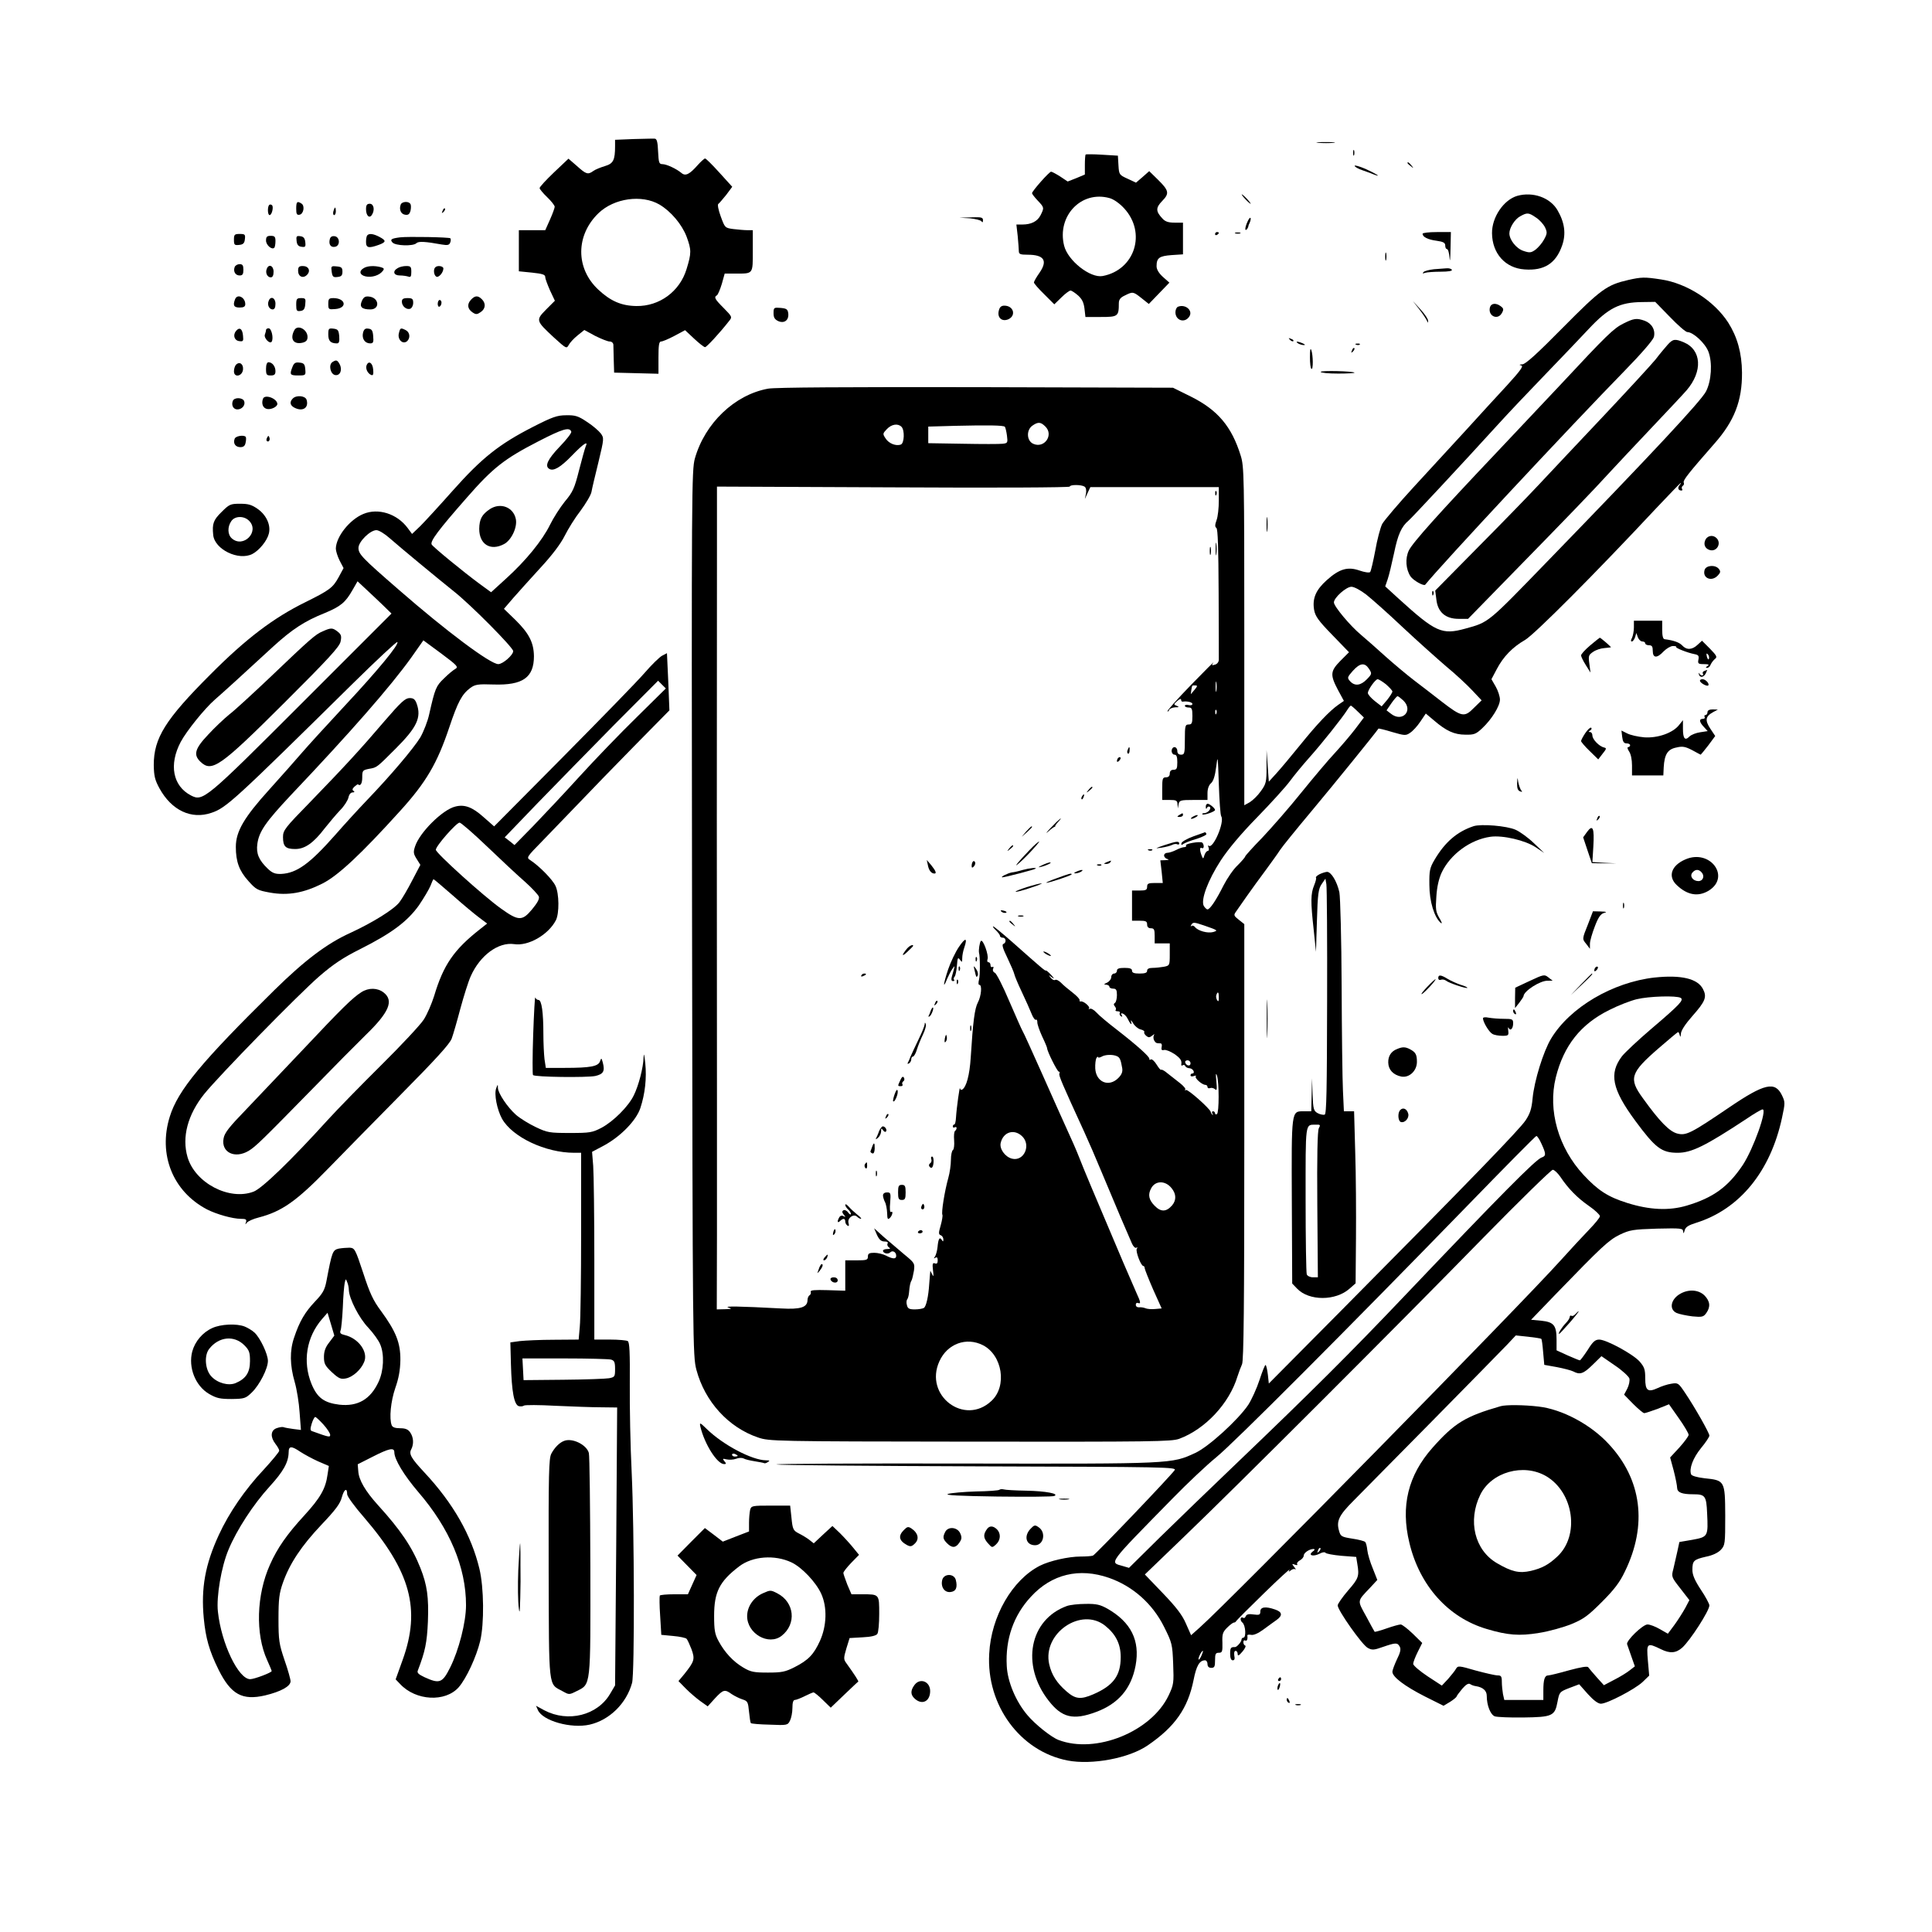 <?xml version="1.0" standalone="no"?>
<!DOCTYPE svg PUBLIC "-//W3C//DTD SVG 20010904//EN"
 "http://www.w3.org/TR/2001/REC-SVG-20010904/DTD/svg10.dtd">
<svg version="1.0" xmlns="http://www.w3.org/2000/svg"
 width="1024pt" height="1024pt" viewBox="0 0 1024 1024"
 preserveAspectRatio="xMidYMid meet">

<g transform="translate(0,1024) scale(0.1,-0.1)"
fill="#000000" stroke="none">
<path d="M3358 9503 l-98 -4 0 -33 c0 -74 -9 -93 -53 -106 -23 -7 -51 -18 -62
-26 -29 -21 -38 -18 -87 26 l-45 39 -77 -73 c-42 -40 -76 -77 -76 -83 0 -5 18
-27 40 -48 22 -21 40 -44 40 -51 0 -6 -11 -37 -25 -68 l-25 -56 -70 0 -70 0 0
-109 0 -109 70 -7 c55 -6 70 -10 70 -24 0 -9 12 -40 25 -70 l26 -55 -47 -47
c-55 -56 -54 -59 42 -148 65 -59 67 -60 78 -40 6 12 27 35 47 51 l36 29 57
-31 c32 -16 67 -30 77 -30 11 0 19 -7 20 -17 0 -10 1 -47 2 -83 l2 -65 118 -3
117 -3 0 86 c0 66 3 85 14 85 8 0 39 13 71 30 l56 30 48 -45 c27 -25 52 -45
58 -45 8 0 75 72 126 137 19 23 18 24 -27 70 -48 48 -53 58 -36 68 5 3 17 31
26 61 l15 54 59 0 c93 0 90 -4 90 121 l0 109 -29 0 c-15 0 -49 3 -74 6 -45 6
-45 7 -67 67 -12 33 -18 62 -13 66 5 3 23 25 42 48 l32 43 -68 75 c-37 41 -71
75 -76 75 -4 0 -22 -16 -39 -35 -43 -49 -65 -60 -86 -42 -26 22 -79 47 -101
47 -18 0 -20 8 -23 67 -2 52 -7 68 -18 68 -8 1 -59 -1 -112 -2z m137 -347 c61
-36 119 -105 144 -170 26 -71 26 -87 0 -172 -36 -119 -144 -198 -266 -196 -79
1 -137 26 -202 87 -121 113 -120 288 1 405 83 80 230 100 323 46z"/>
<path d="M6988 9483 c23 -2 59 -2 80 0 20 2 1 4 -43 4 -44 0 -61 -2 -37 -4z"/>
<path d="M7172 9430 c0 -14 2 -19 5 -12 2 6 2 18 0 25 -3 6 -5 1 -5 -13z"/>
<path d="M5754 9421 c-2 -2 -4 -27 -4 -55 l0 -51 -45 -19 -46 -18 -39 26 c-22
14 -44 26 -49 26 -10 0 -101 -103 -101 -114 0 -4 13 -21 30 -39 35 -37 35 -38
15 -78 -17 -33 -50 -49 -97 -49 l-31 0 7 -61 c3 -34 6 -70 6 -80 0 -16 8 -19
46 -19 88 0 108 -31 64 -95 -17 -24 -30 -47 -30 -52 0 -5 24 -33 54 -62 l54
-54 38 37 c20 20 42 36 48 36 6 0 24 -12 40 -26 21 -19 30 -37 34 -70 l5 -44
82 0 c90 0 95 3 95 72 0 20 8 31 32 42 42 21 44 21 88 -14 l39 -31 54 56 55
57 -34 30 c-22 20 -34 40 -34 57 0 44 14 54 79 59 l61 4 0 84 0 84 -45 0 c-33
0 -50 6 -64 22 -36 38 -36 57 -1 93 39 40 36 55 -24 114 l-45 44 -35 -31 -35
-30 -45 21 c-44 20 -45 22 -48 71 l-3 51 -83 5 c-46 3 -86 3 -88 1z m127 -231
c22 -6 53 -28 77 -54 120 -130 57 -327 -114 -359 -65 -12 -184 81 -204 161
-39 157 91 294 241 252z"/>
<path d="M7460 9376 c0 -2 8 -10 18 -17 15 -13 16 -12 3 4 -13 16 -21 21 -21
13z"/>
<path d="M7180 9361 c0 -5 19 -16 43 -24 23 -8 51 -18 62 -23 41 -15 7 6 -48
31 -31 13 -57 21 -57 16z"/>
<path d="M6600 9185 c13 -14 26 -25 28 -25 3 0 -5 11 -18 25 -13 14 -26 25
-28 25 -3 0 5 -11 18 -25z"/>
<path d="M8042 9202 c-72 -21 -135 -113 -134 -198 1 -107 70 -185 172 -192
105 -8 167 32 200 128 21 61 13 121 -25 186 -39 67 -130 99 -213 76z m99 -115
c19 -12 40 -36 48 -52 12 -26 12 -33 -5 -64 -10 -19 -31 -43 -45 -54 -24 -17
-31 -18 -64 -7 -38 12 -75 59 -75 93 0 30 29 76 58 91 36 20 44 20 83 -7z"/>
<path d="M1570 9134 c0 -28 3 -35 18 -32 21 4 29 47 10 59 -23 15 -28 10 -28
-27z"/>
<path d="M2124 9156 c-10 -26 1 -51 23 -54 17 -3 24 3 29 22 3 14 3 30 -1 35
-9 16 -45 13 -51 -3z"/>
<path d="M1427 9154 c-10 -10 -9 -54 2 -54 12 0 22 43 13 52 -5 5 -11 5 -15 2z"/>
<path d="M1940 9131 c0 -34 18 -51 31 -30 17 26 10 59 -11 59 -15 0 -20 -7
-20 -29z"/>
<path d="M1767 9120 c-3 -11 -1 -20 4 -20 5 0 9 9 9 20 0 11 -2 20 -4 20 -2 0
-6 -9 -9 -20z"/>
<path d="M2346 9123 c-6 -14 -5 -15 5 -6 7 7 10 15 7 18 -3 3 -9 -2 -12 -12z"/>
<path d="M5140 9083 c30 -3 58 -10 62 -16 5 -8 8 -6 8 6 0 15 -9 17 -62 15
l-63 -2 55 -3z"/>
<path d="M6612 9065 c-13 -29 -16 -52 -4 -41 4 4 7 11 8 14 0 4 4 15 9 25 4
10 5 20 3 22 -3 3 -10 -6 -16 -20z"/>
<path d="M6440 8999 c0 -5 5 -7 10 -4 6 3 10 8 10 11 0 2 -4 4 -10 4 -5 0 -10
-5 -10 -11z"/>
<path d="M6548 9003 c6 -2 18 -2 25 0 6 3 1 5 -13 5 -14 0 -19 -2 -12 -5z"/>
<path d="M7540 9001 c0 -17 28 -31 74 -37 36 -5 46 -11 46 -25 0 -11 4 -19 9
-19 6 0 12 -21 14 -47 2 -27 4 -7 5 45 l2 92 -75 0 c-41 0 -75 -4 -75 -9z"/>
<path d="M1240 8969 c0 -27 3 -30 28 -27 21 2 28 9 30 31 3 24 0 27 -27 27
-28 0 -31 -3 -31 -31z"/>
<path d="M1947 8993 c-4 -3 -7 -19 -7 -35 0 -32 14 -35 67 -16 41 15 41 23 3
43 -31 16 -53 19 -63 8z"/>
<path d="M1410 8965 c0 -24 31 -51 44 -38 3 3 6 19 6 35 0 23 -4 28 -25 28
-20 0 -25 -5 -25 -25z"/>
<path d="M1572 8963 c2 -20 9 -29 26 -31 20 -3 23 0 20 25 -2 20 -9 29 -26 31
-20 3 -23 0 -20 -25z"/>
<path d="M1748 8972 c-7 -27 5 -45 28 -40 28 5 26 52 -2 56 -14 2 -23 -3 -26
-16z"/>
<path d="M2120 8982 c-46 -6 -54 -11 -40 -27 15 -18 110 -21 127 -4 11 11 47
9 135 -7 30 -5 39 -3 44 10 4 9 4 19 1 23 -6 6 -224 10 -267 5z"/>
<path d="M7342 8880 c0 -19 2 -27 5 -17 2 9 2 25 0 35 -3 9 -5 1 -5 -18z"/>
<path d="M1244 8825 c-9 -23 3 -45 26 -45 16 0 20 7 20 30 0 23 -4 30 -20 30
-11 0 -23 -7 -26 -15z"/>
<path d="M1414 8815 c-9 -21 3 -45 21 -45 10 0 15 10 15 30 0 32 -26 43 -36
15z"/>
<path d="M1580 8805 c0 -31 26 -43 47 -22 21 21 9 47 -22 47 -20 0 -25 -5 -25
-25z"/>
<path d="M1758 8800 c4 -27 8 -31 31 -28 20 2 26 8 26 28 0 21 -5 26 -31 28
-29 3 -30 1 -26 -28z"/>
<path d="M1928 8819 c-27 -15 -22 -37 10 -44 32 -7 72 5 90 28 10 12 8 16 -10
21 -34 9 -71 7 -90 -5z"/>
<path d="M2108 8819 c-29 -16 -22 -39 11 -39 16 0 36 -3 45 -6 13 -5 16 1 16
25 0 27 -3 31 -27 31 -16 0 -36 -5 -45 -11z"/>
<path d="M2307 8823 c-11 -10 -8 -41 5 -49 12 -8 38 21 38 43 0 13 -32 18 -43
6z"/>
<path d="M7600 8813 c-25 -3 -49 -9 -55 -15 -7 -8 -5 -9 8 -4 10 3 48 6 83 6
41 0 63 4 59 10 -3 6 -16 9 -28 8 -12 -1 -42 -3 -67 -5z"/>
<path d="M8630 8756 c-113 -26 -144 -48 -346 -252 -137 -139 -198 -194 -215
-195 -17 -1 -19 -3 -6 -6 13 -3 -3 -26 -76 -106 -52 -56 -150 -163 -218 -238
-68 -74 -191 -208 -274 -298 -82 -89 -158 -179 -169 -198 -10 -20 -27 -84 -37
-142 -11 -58 -23 -109 -27 -113 -5 -5 -30 -1 -56 8 -63 22 -107 9 -174 -51
-58 -52 -77 -97 -67 -157 6 -34 22 -57 96 -133 l89 -92 -45 -45 c-54 -55 -56
-74 -14 -154 l32 -59 -29 -20 c-46 -32 -113 -102 -204 -215 -47 -58 -103 -125
-125 -149 l-40 -44 -6 84 -6 84 0 -88 c0 -82 -2 -91 -30 -130 -16 -23 -43 -49
-59 -59 l-29 -16 0 896 c0 850 -1 900 -19 957 -48 155 -122 242 -264 313 l-95
47 -1045 3 c-677 1 -1065 -1 -1101 -8 -177 -32 -335 -183 -388 -370 -17 -62
-18 -161 -15 -2410 3 -2304 4 -2346 23 -2420 45 -169 170 -306 327 -359 59
-20 82 -21 1124 -22 963 -1 1067 0 1108 15 138 51 266 188 309 331 7 22 18 51
24 64 9 18 12 311 12 1178 l0 1155 -29 23 c-27 21 -28 25 -15 43 8 11 34 48
58 83 25 35 70 98 101 139 30 41 64 88 74 104 10 16 87 111 170 210 118 141
339 414 352 434 1 2 34 -6 73 -18 66 -19 72 -20 95 -4 14 9 38 35 54 59 l29
43 44 -37 c64 -55 107 -75 166 -75 46 -1 56 3 89 34 51 48 94 118 94 152 0 16
-10 47 -22 68 l-23 40 28 53 c35 67 84 117 150 155 50 29 371 351 697 700 68
72 126 132 128 132 3 0 -1 -6 -7 -13 -11 -14 -5 -27 11 -27 5 0 7 4 3 9 -3 5
-1 12 4 16 6 3 8 11 5 18 -4 12 28 52 163 206 106 120 147 227 146 376 -1 105
-25 189 -73 265 -74 115 -220 209 -357 229 -86 13 -102 13 -173 -3z m221 -196
c42 -44 84 -80 92 -80 31 0 95 -59 112 -104 22 -58 16 -155 -13 -211 -27 -51
-279 -322 -841 -901 -319 -329 -308 -321 -435 -356 -124 -34 -157 -19 -353
159 l-71 65 13 38 c7 20 22 83 34 139 20 98 39 140 77 172 17 14 287 304 469
504 55 61 170 182 255 270 85 88 189 197 231 242 103 110 163 141 283 142 l69
1 78 -80z m-3310 -581 c45 -45 -6 -118 -65 -91 -35 16 -37 73 -4 96 30 21 44
20 69 -5z m-763 -1 c18 -18 15 -87 -3 -94 -25 -10 -64 5 -81 32 -16 24 -16 26
6 49 25 27 59 32 78 13z m548 0 c3 -4 8 -24 11 -46 5 -39 4 -41 -23 -44 -16
-2 -111 -2 -211 0 l-183 3 0 44 0 44 143 4 c173 4 255 3 263 -5z m422 -317 c8
-5 11 -19 8 -37 l-6 -29 14 31 15 32 341 0 340 0 0 -71 c0 -39 -5 -86 -12
-104 -9 -25 -9 -36 -1 -41 8 -5 11 -108 12 -342 1 -184 1 -345 1 -356 0 -13
-9 -24 -21 -27 -17 -5 -18 -3 -8 11 7 9 -46 -44 -118 -118 -72 -74 -128 -137
-125 -140 2 -3 7 1 9 8 3 6 17 12 31 13 22 0 23 2 9 8 -17 6 -17 8 2 25 12 11
21 14 21 8 0 -7 3 -11 8 -11 24 4 52 -3 52 -12 0 -6 -9 -9 -20 -6 -11 3 -20 1
-20 -4 0 -5 9 -9 20 -9 17 0 20 -7 20 -45 0 -38 -3 -45 -20 -45 -18 0 -20 -7
-20 -80 0 -73 -2 -80 -20 -80 -13 0 -20 7 -20 20 0 11 -7 20 -15 20 -8 0 -15
-9 -15 -20 0 -11 7 -20 15 -20 11 0 15 -11 15 -40 0 -33 -3 -40 -20 -40 -13 0
-20 -7 -20 -20 0 -13 -7 -20 -20 -20 -18 0 -20 -7 -20 -60 l0 -60 40 0 c34 0
40 -3 41 -22 l2 -23 4 23 c4 20 10 22 79 22 l74 0 0 36 c0 23 7 43 19 53 12
11 21 38 27 86 8 66 9 61 14 -90 3 -88 8 -165 13 -172 19 -30 -45 -178 -67
-155 -4 3 -4 -1 0 -11 3 -9 1 -17 -4 -17 -6 0 -14 -10 -18 -22 -7 -22 -7 -22
-15 -3 -11 29 -11 47 1 40 6 -3 10 1 10 9 0 8 -4 17 -8 20 -13 8 -92 -6 -86
-15 3 -5 -1 -9 -9 -9 -8 0 -28 -7 -43 -15 -16 -8 -37 -15 -46 -15 -10 0 -18
-6 -18 -14 0 -8 8 -17 18 -19 10 -3 7 -5 -10 -6 l-28 -1 7 -60 6 -60 -42 0
c-34 0 -41 -3 -41 -20 0 -17 -7 -20 -40 -20 l-40 0 0 -80 0 -80 40 0 c33 0 40
-3 40 -20 0 -13 7 -20 20 -20 17 0 20 -7 20 -40 l0 -40 40 0 40 0 0 -59 c0
-58 -1 -59 -31 -65 -17 -3 -44 -6 -60 -6 -19 0 -29 -5 -29 -15 0 -11 -11 -15
-40 -15 -29 0 -40 4 -40 15 0 11 -11 15 -40 15 -29 0 -40 -4 -40 -15 0 -8 -7
-15 -15 -15 -8 0 -15 -8 -15 -18 0 -11 -10 -24 -22 -30 -18 -8 -19 -11 -5 -11
9 -1 17 -5 17 -11 0 -5 9 -10 20 -10 16 0 20 -7 20 -34 0 -19 -5 -38 -10 -41
-8 -5 -8 -11 -1 -19 6 -7 8 -16 4 -19 -3 -4 1 -7 11 -7 9 0 15 -4 11 -9 -3 -5
0 -13 6 -17 8 -5 9 -3 4 6 -5 8 -3 11 6 8 8 -3 19 -14 25 -26 15 -31 26 -40
19 -17 -3 11 1 8 10 -7 8 -15 27 -31 40 -34 14 -3 23 -10 20 -14 -3 -4 2 -13
10 -20 12 -10 18 -10 32 1 11 9 14 10 9 2 -4 -7 -3 -19 1 -27 8 -14 12 -16 34
-16 6 0 9 -9 6 -19 -3 -15 0 -19 13 -16 10 2 34 -8 54 -21 33 -23 41 -35 37
-57 -1 -5 3 -6 8 -3 5 4 11 1 13 -4 2 -6 13 -12 24 -12 19 -2 31 -28 12 -28
-4 0 -8 -4 -8 -10 0 -5 8 -7 18 -3 9 3 14 3 10 -2 -8 -8 33 -45 51 -45 6 0 11
-5 11 -11 0 -6 6 -9 14 -6 7 3 19 0 26 -6 10 -10 11 -1 7 43 -4 36 -3 46 3 30
12 -36 12 -198 0 -205 -5 -3 -10 -1 -10 4 0 6 -5 11 -11 11 -5 0 -7 -6 -3 -12
4 -7 4 -10 0 -6 -4 3 -8 10 -9 15 -4 17 -121 121 -131 116 -6 -4 -8 -3 -4 2 4
4 -9 20 -30 36 -20 16 -50 39 -65 51 -15 13 -30 21 -33 18 -2 -3 -13 10 -24
28 -11 18 -25 30 -30 27 -6 -4 -9 -3 -8 2 4 10 -64 71 -172 155 -47 36 -96 77
-109 92 -13 14 -29 23 -35 19 -6 -3 -8 -3 -4 2 8 9 -31 42 -45 37 -4 -1 -6 2
-5 7 2 5 -15 23 -37 40 -22 17 -50 40 -61 52 -12 12 -26 19 -32 15 -5 -3 -16
2 -23 12 -13 16 -12 16 6 2 15 -11 14 -7 -4 13 -14 15 -26 25 -28 23 -3 -3
-20 11 -180 153 -50 44 -95 81 -99 81 -4 0 2 -9 14 -20 12 -12 22 -25 22 -30
0 -6 7 -10 15 -10 18 0 20 -27 3 -33 -9 -3 -3 -24 21 -73 18 -38 35 -77 37
-87 2 -10 20 -53 40 -95 20 -42 43 -94 51 -114 8 -21 19 -36 23 -33 5 3 8 -3
8 -12 -1 -10 11 -44 25 -75 15 -31 27 -60 27 -64 0 -16 54 -124 62 -124 5 0 6
-4 3 -10 -5 -9 15 -55 132 -310 19 -41 62 -140 95 -220 67 -161 139 -330 158
-372 7 -15 17 -25 23 -21 6 4 7 1 2 -6 -7 -13 22 -91 35 -91 4 0 7 -6 7 -12 1
-7 21 -58 45 -113 l45 -100 -35 -3 c-19 -2 -42 0 -51 4 -9 4 -24 6 -33 5 -10
-1 -18 4 -18 13 0 10 6 13 15 9 12 -4 10 8 -11 53 -14 33 -45 104 -69 159
-163 384 -211 498 -235 560 -15 39 -44 104 -63 145 -19 41 -78 174 -132 295
-54 121 -101 225 -105 230 -4 6 -35 76 -70 157 -34 81 -69 149 -77 152 -9 4
-13 13 -9 22 3 8 2 12 -4 9 -6 -3 -10 1 -10 9 0 9 -5 16 -11 16 -6 0 -8 7 -5
16 8 20 -24 108 -35 97 -7 -7 -13 -51 -10 -63 6 -19 6 -120 0 -142 -4 -16 -4
-28 2 -28 15 0 10 -59 -8 -93 -17 -32 -26 -100 -38 -292 -6 -94 -23 -156 -45
-170 -6 -3 -11 0 -12 7 -1 16 -18 -104 -21 -154 -1 -21 -5 -38 -9 -38 -5 0 -8
-5 -8 -11 0 -5 5 -7 10 -4 6 3 10 2 10 -4 0 -5 -4 -12 -8 -15 -5 -3 -7 -25 -5
-50 2 -25 -1 -47 -6 -51 -6 -3 -11 -27 -11 -52 0 -26 -6 -69 -14 -97 -19 -67
-38 -185 -31 -195 2 -5 -2 -30 -9 -55 -12 -41 -12 -48 0 -53 8 -3 14 -13 14
-22 0 -13 -2 -13 -9 -2 -11 17 -18 5 -22 -39 -2 -19 -8 -41 -13 -49 -8 -11 -8
-13 2 -7 8 5 12 0 12 -14 0 -16 -5 -20 -15 -16 -12 4 -14 -2 -10 -37 4 -31 3
-37 -4 -22 l-10 20 -2 -20 c-1 -11 -3 -33 -4 -50 -4 -66 -16 -119 -28 -127 -6
-4 -28 -8 -48 -8 -29 0 -38 4 -42 22 -4 12 -3 27 2 32 4 6 8 22 9 36 3 36 7
54 14 65 3 6 8 28 12 50 5 39 4 41 -52 87 -31 26 -80 68 -108 92 l-51 46 15
-35 c12 -26 23 -35 40 -35 14 0 21 -4 16 -11 -3 -6 0 -15 7 -20 10 -6 8 -9 -8
-9 -13 0 -23 -4 -23 -9 0 -14 27 -20 38 -9 13 13 32 2 32 -18 0 -18 -17 -18
-54 1 -15 8 -44 15 -62 15 -27 0 -34 -4 -34 -20 0 -18 -7 -20 -60 -20 l-60 0
0 -81 0 -80 -94 3 c-67 2 -92 0 -89 -8 2 -7 0 -15 -6 -19 -6 -3 -11 -15 -11
-25 0 -39 -37 -51 -140 -45 -227 12 -304 13 -280 5 21 -7 19 -8 -18 -9 l-43
-1 1 393 c0 215 0 543 0 727 -1 885 -1 2101 0 2903 l0 338 935 -4 c537 -3 935
-1 935 4 0 11 61 11 78 0z m1494 -573 c29 -23 116 -100 193 -173 77 -72 181
-165 230 -207 50 -41 112 -99 139 -128 l49 -52 -41 -40 c-50 -51 -64 -49 -169
32 -43 33 -109 85 -148 114 -38 29 -107 87 -152 127 -45 41 -102 91 -128 113
-58 48 -145 152 -145 173 0 25 65 83 93 83 14 0 48 -18 79 -42z m14 -393 c16
-25 16 -27 -11 -55 -33 -34 -64 -38 -89 -11 -16 18 -16 21 14 55 38 42 63 46
86 11z m-809 -117 c-2 -13 -4 -3 -4 22 0 25 2 35 4 23 2 -13 2 -33 0 -45z
m899 35 c18 -16 34 -33 34 -38 0 -6 -13 -26 -28 -45 l-29 -34 -36 28 c-20 16
-37 35 -37 43 0 17 40 73 52 73 5 0 25 -12 44 -27z m-1013 -27 c-10 -12 -19
-23 -21 -25 -1 -3 0 6 2 20 5 29 3 26 21 26 13 0 12 -4 -2 -21z m1104 -58 c57
-54 -5 -120 -66 -70 l-22 17 26 38 c14 20 29 37 32 37 4 0 17 -10 30 -22z
m-241 -59 l33 -32 -46 -61 c-26 -34 -74 -90 -107 -126 -34 -36 -114 -131 -178
-210 -64 -80 -158 -187 -207 -239 -50 -51 -91 -97 -91 -100 0 -4 -18 -25 -40
-47 -23 -21 -56 -70 -75 -107 -39 -78 -72 -127 -85 -127 -5 0 -14 9 -20 19
-16 32 22 135 90 240 40 61 106 140 194 230 73 75 151 161 173 191 22 30 69
87 103 125 66 74 175 211 200 251 8 13 17 24 20 24 2 0 19 -14 36 -31z m-749
-11 c-3 -8 -6 -5 -6 6 -1 11 2 17 5 13 3 -3 4 -12 1 -19z m-66 -1123 c75 -26
76 -27 49 -35 -29 -8 -80 6 -96 26 -6 8 -15 10 -19 6 -5 -4 -5 -1 -1 6 9 15
14 15 67 -3z m79 -382 c0 -21 -3 -24 -9 -14 -5 8 -7 20 -4 28 8 21 13 15 13
-14z m-540 -311 c15 -7 20 -17 28 -64 3 -19 -3 -34 -21 -52 -50 -50 -118 -22
-122 51 -1 23 2 47 6 55 5 7 9 9 9 5 0 -4 8 -3 18 2 19 12 60 13 82 3z m390
-38 c0 -17 -22 -14 -28 4 -2 7 3 12 12 12 9 0 16 -7 16 -16z m-893 -386 c50
-47 10 -136 -54 -119 -37 10 -67 53 -59 84 14 58 71 75 113 35z m793 -276 c25
-31 25 -63 3 -90 -31 -36 -60 -37 -93 -3 -31 31 -37 59 -19 92 22 43 76 43
109 1z m-1000 -832 c103 -53 129 -217 45 -295 -143 -135 -359 29 -276 210 42
93 143 130 231 85z"/>
<path d="M8604 8525 c-52 -26 -88 -61 -334 -325 -74 -79 -223 -237 -330 -350
-309 -326 -454 -487 -473 -528 -20 -42 -16 -99 9 -137 14 -21 70 -53 78 -44
85 106 767 837 1058 1135 88 90 149 161 154 178 9 37 -11 72 -49 86 -43 15
-57 13 -113 -15z"/>
<path d="M8839 8413 c-14 -16 -43 -50 -64 -78 -22 -27 -148 -164 -280 -304
-132 -140 -285 -302 -339 -360 -54 -58 -200 -208 -324 -333 l-225 -228 6 -47
c7 -67 48 -103 118 -103 l50 0 247 253 c272 278 417 428 507 527 33 36 130
139 216 230 86 91 171 181 188 201 87 101 80 215 -15 255 -46 19 -57 18 -85
-13z"/>
<path d="M7591 7094 c0 -11 3 -14 6 -6 3 7 2 16 -1 19 -3 4 -6 -2 -5 -13z"/>
<path d="M6441 7624 c0 -11 3 -14 6 -6 3 7 2 16 -1 19 -3 4 -6 -2 -5 -13z"/>
<path d="M6443 7330 c0 -30 2 -43 4 -27 2 15 2 39 0 55 -2 15 -4 2 -4 -28z"/>
<path d="M6412 7320 c0 -19 2 -27 5 -17 2 9 2 25 0 35 -3 9 -5 1 -5 -18z"/>
<path d="M5977 6265 c-4 -8 -3 -16 1 -19 4 -3 9 4 9 15 2 23 -3 25 -10 4z"/>
<path d="M5927 6223 c-4 -3 -7 -11 -7 -17 0 -6 5 -5 12 2 6 6 9 14 7 17 -3 3
-9 2 -12 -2z"/>
<path d="M5769 6053 c-13 -16 -12 -17 4 -4 9 7 17 15 17 17 0 8 -8 3 -21 -13z"/>
<path d="M5735 6019 c-4 -6 -5 -12 -2 -15 2 -3 7 2 10 11 7 17 1 20 -8 4z"/>
<path d="M6391 5963 c0 -11 3 -13 6 -5 2 6 9 9 14 6 13 -8 -9 -34 -29 -34 -8
0 -12 -3 -9 -6 6 -7 67 14 67 23 0 9 -29 33 -39 33 -6 0 -11 -8 -10 -17z"/>
<path d="M6250 5920 c-13 -8 -12 -10 3 -10 9 0 17 5 17 10 0 12 -1 12 -20 0z"/>
<path d="M6320 5910 c-8 -5 -10 -10 -5 -10 6 0 17 5 25 10 8 5 11 10 5 10 -5
0 -17 -5 -25 -10z"/>
<path d="M5570 5853 c-25 -26 -31 -35 -14 -20 17 15 32 26 35 25 2 -2 3 -1 1
1 -1 2 5 13 15 23 36 40 4 15 -37 -29z"/>
<path d="M5439 5833 l-24 -28 28 24 c15 14 27 26 27 28 0 8 -8 1 -31 -24z"/>
<path d="M6325 5807 c-33 -12 -61 -28 -63 -36 -2 -10 0 -12 10 -4 7 5 39 18
71 27 31 10 55 22 51 27 -3 5 -6 9 -7 8 -1 0 -29 -10 -62 -22z"/>
<path d="M5490 5767 c-32 -28 -124 -129 -100 -111 14 10 47 42 74 71 47 51 57
66 26 40z"/>
<path d="M6170 5760 c-49 -17 -51 -18 -15 -13 22 3 48 10 58 15 9 5 22 6 27 3
6 -3 10 -1 10 4 0 14 -14 13 -80 -9z"/>
<path d="M5349 5743 c-13 -16 -12 -17 4 -4 9 7 17 15 17 17 0 8 -8 3 -21 -13z"/>
<path d="M6088 5733 c7 -3 16 -2 19 1 4 3 -2 6 -13 5 -11 0 -14 -3 -6 -6z"/>
<path d="M4918 5654 c5 -27 18 -44 35 -44 12 0 7 14 -17 44 l-24 28 6 -28z"/>
<path d="M5157 5674 c-4 -4 -7 -14 -7 -23 0 -11 3 -12 11 -4 6 6 10 16 7 23
-2 6 -7 8 -11 4z"/>
<path d="M5865 5670 c-16 -7 -17 -9 -3 -9 9 -1 20 4 23 9 7 11 7 11 -20 0z"/>
<path d="M5525 5655 c-25 -12 -26 -14 -5 -9 28 7 60 23 45 23 -5 0 -23 -6 -40
-14z"/>
<path d="M5818 5653 c7 -3 16 -2 19 1 4 3 -2 6 -13 5 -11 0 -14 -3 -6 -6z"/>
<path d="M5420 5629 c-19 -6 -45 -12 -57 -13 -22 -4 -64 -25 -50 -26 13 0 171
41 176 46 7 7 -32 3 -69 -7z"/>
<path d="M5705 5620 c-13 -6 -15 -9 -5 -9 8 0 22 4 30 9 18 12 2 12 -25 0z"/>
<path d="M5600 5585 c-36 -13 -60 -24 -54 -24 13 -1 134 39 134 45 0 7 -12 4
-80 -21z"/>
<path d="M5442 5538 c-35 -11 -61 -22 -59 -24 2 -3 37 6 78 20 41 13 67 24 59
24 -8 0 -43 -9 -78 -20z"/>
<path d="M5308 5408 c5 -5 16 -8 23 -6 8 3 3 7 -10 11 -17 4 -21 3 -13 -5z"/>
<path d="M5398 5383 c6 -2 18 -2 25 0 6 3 1 5 -13 5 -14 0 -19 -2 -12 -5z"/>
<path d="M5350 5356 c0 -2 8 -10 18 -17 15 -13 16 -12 3 4 -13 16 -21 21 -21
13z"/>
<path d="M5083 5222 c-18 -26 -44 -80 -58 -121 -25 -75 -29 -109 -5 -49 8 18
20 42 28 53 15 22 15 21 -4 -45 -3 -12 -1 -20 7 -20 7 0 9 3 6 7 -4 3 -3 11 3
17 5 7 10 33 12 59 3 41 5 45 16 30 11 -15 12 -14 12 9 0 14 5 39 11 56 18 53
6 54 -28 4z"/>
<path d="M4808 5213 c-30 -36 -30 -47 0 -19 18 17 32 31 32 33 0 9 -19 1 -32
-14z"/>
<path d="M5530 5196 c0 -3 9 -10 20 -16 11 -6 20 -8 20 -6 0 3 -9 10 -20 16
-11 6 -20 8 -20 6z"/>
<path d="M5171 5154 c0 -11 3 -14 6 -6 3 7 2 16 -1 19 -3 4 -6 -2 -5 -13z"/>
<path d="M5081 5104 c0 -11 3 -14 6 -6 3 7 2 16 -1 19 -3 4 -6 -2 -5 -13z"/>
<path d="M5166 5095 c8 -37 10 -39 17 -23 2 8 -2 23 -10 33 -13 19 -14 18 -7
-10z"/>
<path d="M4565 5070 c-3 -6 1 -7 9 -4 18 7 21 14 7 14 -6 0 -13 -4 -16 -10z"/>
<path d="M5071 5034 c0 -11 3 -14 6 -6 3 7 2 16 -1 19 -3 4 -6 -2 -5 -13z"/>
<path d="M4956 4923 c-6 -14 -5 -15 5 -6 7 7 10 15 7 18 -3 3 -9 -2 -12 -12z"/>
<path d="M4933 4883 c-3 -10 -8 -22 -11 -27 -3 -5 0 -6 5 -3 11 7 25 47 17 47
-3 0 -7 -8 -11 -17z"/>
<path d="M4901 4810 c-1 -8 -15 -44 -33 -80 -17 -36 -36 -76 -42 -90 -5 -14
-12 -29 -15 -34 -2 -5 1 -6 7 -2 7 4 12 14 12 22 0 8 4 14 9 14 5 0 15 17 21
38 6 20 21 56 32 79 11 23 18 47 15 55 -4 10 -6 10 -6 -2z"/>
<path d="M5142 4790 c0 -14 2 -19 5 -12 2 6 2 18 0 25 -3 6 -5 1 -5 -13z"/>
<path d="M5008 4737 c-3 -19 -2 -25 4 -19 6 6 8 18 6 28 -3 14 -5 12 -10 -9z"/>
<path d="M4772 4515 c-15 -32 -15 -32 3 -32 8 0 11 5 8 10 -3 5 -1 12 5 16 6
4 7 12 3 19 -5 9 -11 5 -19 -13z"/>
<path d="M4742 4441 c-7 -19 -10 -36 -8 -38 8 -8 27 38 24 55 -3 11 -8 5 -16
-17z"/>
<path d="M4696 4323 c-6 -14 -5 -15 5 -6 7 7 10 15 7 18 -3 3 -9 -2 -12 -12z"/>
<path d="M4659 4244 c-5 -15 -13 -32 -16 -38 -4 -6 1 -5 10 3 9 7 17 23 17 35
0 17 2 18 10 6 5 -8 12 -11 15 -8 9 8 -3 28 -16 28 -5 0 -14 -12 -20 -26z"/>
<path d="M4623 4163 c-3 -10 -8 -21 -9 -24 -2 -4 2 -9 9 -12 8 -3 12 6 13 24
1 33 -4 37 -13 12z"/>
<path d="M4936 4096 c3 -8 0 -17 -5 -21 -6 -3 -9 -11 -6 -16 11 -17 21 -9 23
21 1 17 -2 30 -8 30 -5 0 -7 -6 -4 -14z"/>
<path d="M4584 4069 c-3 -6 -2 -15 3 -20 5 -5 9 -1 9 11 0 23 -2 24 -12 9z"/>
<path d="M4642 4020 c0 -14 2 -19 5 -12 2 6 2 18 0 25 -3 6 -5 1 -5 -13z"/>
<path d="M4760 3920 c0 -33 3 -40 20 -40 17 0 20 7 20 40 0 33 -3 40 -20 40
-17 0 -20 -7 -20 -40z"/>
<path d="M4680 3904 c0 -8 5 -24 10 -34 6 -10 11 -37 12 -59 1 -33 3 -37 15
-26 14 15 18 39 5 31 -5 -3 -7 19 -4 49 4 51 3 55 -17 55 -12 0 -21 -6 -21
-16z"/>
<path d="M4480 3854 c0 -6 7 -17 15 -24 8 -7 15 -18 15 -24 0 -6 -7 -3 -15 8
-7 10 -19 15 -25 11 -8 -5 -7 -11 2 -23 11 -13 11 -14 -1 -8 -8 5 -17 3 -22
-5 -13 -21 -11 -35 3 -21 16 16 28 15 28 -2 0 -8 5 -18 12 -22 8 -5 9 0 5 15
-6 26 28 50 46 32 6 -6 15 -11 20 -11 5 0 -3 10 -19 22 -16 13 -37 32 -46 43
-10 11 -17 15 -18 9z"/>
<path d="M4886 3851 c-4 -7 -5 -15 -2 -18 9 -9 19 4 14 18 -4 11 -6 11 -12 0z"/>
<path d="M4417 3711 c-4 -17 -3 -21 5 -13 5 5 8 16 6 23 -3 8 -7 3 -11 -10z"/>
<path d="M4866 3712 c-3 -5 1 -9 9 -9 8 0 15 4 15 9 0 4 -4 8 -9 8 -6 0 -12
-4 -15 -8z"/>
<path d="M4370 3575 c-7 -9 -8 -15 -2 -15 5 0 12 7 16 15 3 8 4 15 2 15 -2 0
-9 -7 -16 -15z"/>
<path d="M4343 3523 c-3 -10 -8 -22 -10 -28 -3 -5 3 -1 11 9 16 20 21 36 11
36 -3 0 -8 -8 -12 -17z"/>
<path d="M4402 3458 c7 -19 38 -22 38 -4 0 10 -9 16 -21 16 -12 0 -19 -5 -17
-12z"/>
<path d="M1246 8654 c-13 -33 -6 -44 24 -44 22 0 30 5 30 18 0 36 -42 57 -54
26z"/>
<path d="M1918 8645 c-14 -31 -1 -45 45 -45 52 0 47 62 -6 68 -21 3 -30 -3
-39 -23z"/>
<path d="M2496 8651 c-22 -24 -18 -49 9 -67 18 -12 24 -11 43 2 26 18 28 46 6
68 -21 21 -37 20 -58 -3z"/>
<path d="M1424 8645 c-9 -21 3 -45 21 -45 10 0 15 10 15 30 0 32 -26 43 -36
15z"/>
<path d="M1570 8624 c0 -31 3 -35 23 -32 17 2 23 11 25 36 3 29 1 32 -22 32
-23 0 -26 -4 -26 -36z"/>
<path d="M1740 8629 c0 -29 2 -30 37 -27 65 5 56 57 -9 58 -25 0 -28 -4 -28
-31z"/>
<path d="M2130 8641 c0 -24 25 -45 45 -37 8 3 15 17 15 31 0 21 -5 25 -30 25
-23 0 -30 -5 -30 -19z"/>
<path d="M2320 8629 c0 -11 5 -17 10 -14 6 3 10 13 10 21 0 8 -4 14 -10 14 -5
0 -10 -9 -10 -21z"/>
<path d="M7523 8600 c19 -25 37 -52 40 -60 5 -13 6 -13 6 0 1 8 -17 35 -40 60
l-41 45 35 -45z"/>
<path d="M7897 8611 c-12 -46 42 -71 64 -29 10 18 8 24 -7 35 -25 19 -51 16
-57 -6z"/>
<path d="M5294 8594 c-10 -38 17 -61 51 -46 42 20 27 72 -22 72 -16 0 -25 -8
-29 -26z"/>
<path d="M6243 8614 c-7 -3 -13 -16 -13 -29 0 -44 50 -60 74 -22 20 32 -22 67
-61 51z"/>
<path d="M4100 8580 c0 -23 6 -33 25 -42 32 -14 57 5 53 41 -3 22 -9 26 -40
29 -36 3 -38 2 -38 -28z"/>
<path d="M1560 8490 c-25 -47 -4 -78 45 -66 18 5 25 13 25 30 0 40 -53 68 -70
36z"/>
<path d="M1251 8486 c-18 -22 -9 -51 17 -54 21 -3 23 0 20 29 -3 37 -19 47
-37 25z"/>
<path d="M1410 8491 c0 -5 -3 -16 -6 -24 -7 -18 26 -53 36 -38 11 18 -1 71
-16 71 -8 0 -14 -4 -14 -9z"/>
<path d="M1740 8467 c0 -34 12 -47 46 -47 11 0 14 10 12 38 -3 32 -7 37 -30
40 -26 3 -28 1 -28 -31z"/>
<path d="M1924 8476 c-7 -31 10 -56 38 -56 16 0 19 6 16 38 -2 29 -7 38 -25
40 -17 3 -24 -3 -29 -22z"/>
<path d="M2114 8473 c-8 -32 20 -60 43 -42 19 17 16 47 -6 59 -28 14 -30 13
-37 -17z"/>
<path d="M6837 8439 c7 -7 15 -10 18 -7 3 3 -2 9 -12 12 -14 6 -15 5 -6 -5z"/>
<path d="M6880 8420 c8 -5 22 -9 30 -9 10 0 8 3 -5 9 -27 12 -43 12 -25 0z"/>
<path d="M7188 8413 c7 -3 16 -2 19 1 4 3 -2 6 -13 5 -11 0 -14 -3 -6 -6z"/>
<path d="M6943 8347 c0 -31 3 -60 8 -62 10 -7 9 73 -1 100 -5 13 -7 -1 -7 -38z"/>
<path d="M7166 8383 c-6 -14 -5 -15 5 -6 7 7 10 15 7 18 -3 3 -9 -2 -12 -12z"/>
<path d="M1762 8321 c-22 -14 -11 -65 15 -69 26 -4 39 28 23 58 -12 22 -18 24
-38 11z"/>
<path d="M1251 8307 c-6 -6 -11 -22 -11 -35 0 -35 44 -27 48 9 3 29 -18 45
-37 26z"/>
<path d="M1410 8285 c0 -31 3 -35 25 -35 19 0 25 5 25 23 0 25 -17 47 -37 47
-8 0 -13 -13 -13 -35z"/>
<path d="M1550 8295 c-16 -41 -13 -45 31 -45 39 0 40 1 37 33 -2 27 -8 33 -30
35 -22 3 -30 -2 -38 -23z"/>
<path d="M1943 8304 c-7 -18 6 -45 26 -52 9 -3 11 6 9 29 -3 36 -24 50 -35 23z"/>
<path d="M7000 8269 c0 -5 41 -9 92 -9 50 0 89 2 87 5 -9 8 -179 12 -179 4z"/>
<path d="M1394 8127 c-10 -27 0 -52 24 -55 22 -3 52 13 52 27 -1 29 -66 53
-76 28z"/>
<path d="M1552 8128 c-18 -18 -15 -36 7 -48 45 -24 79 -2 66 41 -7 22 -54 26
-73 7z"/>
<path d="M1234 8115 c-9 -23 3 -45 24 -45 25 0 44 23 36 44 -8 20 -53 21 -60
1z"/>
<path d="M2824 7977 c-178 -91 -270 -164 -423 -336 -71 -80 -149 -165 -173
-189 l-44 -42 -23 31 c-56 76 -156 108 -235 75 -73 -30 -145 -121 -146 -184 0
-12 9 -41 20 -63 l21 -40 -27 -50 c-30 -54 -47 -67 -174 -130 -171 -84 -316
-194 -505 -384 -239 -239 -300 -337 -300 -480 1 -58 6 -79 30 -123 64 -117
169 -167 276 -130 78 26 120 65 751 687 126 124 231 222 234 218 11 -11 -104
-151 -278 -337 -95 -102 -198 -215 -228 -250 -30 -35 -107 -122 -171 -193
-136 -150 -179 -224 -179 -306 0 -78 18 -127 67 -181 40 -45 48 -49 114 -61
95 -17 179 -2 278 48 83 42 204 155 412 385 137 151 196 251 260 442 46 137
67 176 112 210 25 18 40 21 123 18 155 -5 214 37 214 150 -1 72 -26 121 -98
192 l-61 59 48 56 c27 31 92 103 145 161 63 68 108 128 129 170 18 36 55 96
84 133 28 38 55 83 58 100 3 18 20 89 37 158 30 125 30 127 12 152 -11 14 -43
42 -73 61 -46 31 -62 36 -110 35 -48 0 -73 -9 -177 -62z m204 -25 c2 -7 -26
-43 -62 -80 -63 -66 -80 -102 -55 -117 22 -14 59 7 120 70 62 64 89 82 73 48
-4 -10 -20 -67 -35 -126 -24 -95 -33 -115 -75 -165 -25 -31 -61 -87 -79 -124
-41 -83 -128 -190 -233 -285 l-79 -72 -59 43 c-87 64 -248 196 -256 210 -9 17
34 75 186 248 138 158 199 206 380 299 128 66 165 77 174 51z m-962 -565 c58
-51 254 -213 339 -281 89 -70 315 -298 315 -317 0 -21 -55 -69 -79 -69 -42 0
-276 175 -526 393 -196 170 -215 190 -215 223 0 33 62 94 95 94 13 0 44 -19
71 -43z m-36 -355 l45 -44 -473 -473 c-514 -514 -526 -524 -590 -491 -96 50
-118 163 -54 284 31 58 127 177 181 224 36 31 142 127 311 283 98 89 164 133
272 176 84 35 109 56 146 121 l27 47 45 -42 c25 -23 65 -61 90 -85z m384 -337
c-10 -5 -38 -28 -60 -50 -43 -41 -48 -53 -79 -190 -8 -38 -30 -93 -47 -123
-36 -59 -159 -204 -282 -332 -45 -47 -121 -130 -169 -185 -135 -153 -204 -203
-287 -207 -32 -1 -47 5 -71 28 -47 45 -62 80 -55 131 9 66 44 116 178 259 314
331 527 574 638 729 l64 91 95 -70 c83 -62 92 -71 75 -81z"/>
<path d="M2597 7542 c-43 -29 -56 -53 -57 -105 0 -82 59 -119 131 -81 39 20
72 89 63 133 -13 63 -81 89 -137 53z"/>
<path d="M1711 6894 c-39 -16 -64 -38 -286 -250 -88 -83 -182 -170 -210 -191
-27 -22 -78 -70 -112 -107 -71 -75 -79 -107 -40 -144 60 -57 105 -25 443 312
236 235 293 298 299 325 6 29 4 38 -15 53 -27 21 -35 22 -79 2z"/>
<path d="M2038 6418 c-128 -150 -210 -239 -395 -430 -134 -137 -143 -149 -143
-185 0 -50 14 -63 65 -63 51 0 97 32 157 111 24 30 60 73 81 95 21 21 40 51
44 67 3 16 12 27 22 27 10 0 12 3 5 8 -8 5 -7 11 4 22 9 8 18 14 19 13 13 -12
23 4 23 36 0 37 2 39 36 46 42 7 40 6 142 108 112 112 136 164 111 236 -9 25
-17 31 -38 31 -23 0 -46 -21 -133 -122z"/>
<path d="M1244 7915 c-10 -25 4 -45 30 -45 17 0 25 7 28 25 3 13 3 27 0 30
-11 11 -53 4 -58 -10z"/>
<path d="M1416 7921 c-4 -7 -5 -15 -2 -18 9 -9 19 4 14 18 -4 11 -6 11 -12 0z"/>
<path d="M1174 7526 c-43 -42 -50 -62 -44 -121 7 -77 135 -139 208 -101 36 19
78 70 87 108 11 44 -12 96 -57 129 -34 24 -51 29 -96 29 -51 0 -57 -3 -98 -44z
m146 -46 c58 -58 -31 -148 -92 -93 -22 20 -23 61 -2 91 19 28 67 29 94 2z"/>
<path d="M6713 7460 c0 -36 2 -50 4 -32 2 17 2 47 0 65 -2 17 -4 3 -4 -33z"/>
<path d="M9040 7381 c-13 -25 -4 -48 21 -56 38 -12 65 35 37 63 -18 18 -46 14
-58 -7z"/>
<path d="M9035 7220 c-14 -44 37 -66 70 -30 15 16 15 22 5 35 -19 23 -67 19
-75 -5z"/>
<path d="M8660 6914 c0 -19 -5 -44 -10 -55 -7 -12 -7 -19 -1 -19 5 0 13 10 17
22 l7 23 8 -23 c5 -12 15 -22 24 -22 8 0 15 -4 15 -10 0 -5 9 -10 20 -10 16 0
20 -7 20 -30 0 -39 23 -40 58 -2 15 15 37 28 49 28 12 0 20 -2 17 -5 -5 -5 60
-31 97 -38 21 -4 25 -9 21 -29 -4 -21 -1 -24 29 -24 26 0 30 -3 19 -10 -10 -7
-11 -10 -2 -10 7 0 16 8 19 18 4 9 14 22 22 29 14 10 11 17 -26 55 l-42 42
-24 -22 c-29 -27 -58 -28 -81 -3 -15 16 -45 27 -93 33 -9 1 -13 18 -13 50 l0
48 -75 0 -75 0 0 -36z m398 -165 c-3 -8 -7 -3 -11 10 -4 17 -3 21 5 13 5 -5 8
-16 6 -23z"/>
<path d="M8428 6819 c-27 -23 -48 -46 -48 -53 0 -6 11 -29 25 -51 l25 -40 -6
46 c-6 43 -4 48 20 64 14 10 41 19 59 20 17 2 33 3 35 4 4 1 -54 51 -59 51 -2
-1 -25 -19 -51 -41z"/>
<path d="M3510 6765 c-14 -7 -56 -48 -94 -92 -37 -43 -232 -243 -433 -446
l-364 -367 -57 50 c-58 52 -100 68 -149 55 -67 -16 -189 -137 -213 -211 -10
-30 -9 -39 8 -66 l20 -32 -43 -82 c-23 -45 -54 -98 -68 -116 -29 -38 -142
-108 -259 -162 -124 -56 -241 -144 -403 -303 -388 -382 -512 -532 -555 -671
-63 -201 16 -397 197 -492 51 -26 136 -50 180 -50 26 0 31 -3 27 -17 -5 -15
-4 -15 4 -4 6 8 34 21 63 28 123 32 200 86 369 260 63 65 232 237 376 383 192
194 267 276 278 305 8 22 29 94 46 159 18 66 42 143 55 172 49 110 146 182
230 170 74 -12 181 49 221 126 19 36 18 142 -2 183 -15 33 -86 105 -132 135
-23 15 -23 15 65 105 48 50 133 138 188 195 55 58 186 193 291 300 l192 195
-6 152 -7 151 -25 -13z m-136 -327 c-86 -84 -222 -225 -302 -313 -80 -88 -191
-206 -245 -262 l-100 -102 -26 21 -26 20 175 182 c96 99 279 286 406 415 l232
233 21 -21 20 -20 -155 -153z m-792 -685 c74 -71 164 -155 201 -187 37 -33 69
-68 73 -78 4 -13 -8 -34 -37 -69 -51 -61 -71 -61 -163 5 -93 66 -346 295 -346
312 0 20 109 144 126 144 7 0 73 -57 146 -127z m-181 -260 c55 -49 118 -101
141 -118 l40 -30 -38 -30 c-139 -109 -194 -190 -243 -354 -13 -41 -37 -97 -55
-125 -18 -28 -119 -136 -225 -241 -105 -104 -233 -235 -283 -290 -195 -215
-349 -364 -394 -381 -129 -49 -310 46 -350 183 -31 106 1 225 88 334 79 98
499 528 611 625 74 64 127 99 215 143 169 85 251 147 312 232 27 40 55 87 62
105 7 19 14 34 16 34 2 0 48 -39 103 -87z"/>
<path d="M1915 4981 c-46 -29 -105 -87 -311 -306 -104 -110 -239 -252 -300
-316 -89 -92 -114 -123 -119 -153 -14 -74 60 -110 134 -65 36 22 66 51 348
339 99 102 221 225 271 274 125 121 150 182 96 225 -33 26 -80 27 -119 2z"/>
<path d="M9032 6683 c-6 -2 -10 -9 -6 -14 3 -5 1 -9 -5 -9 -5 0 -12 5 -14 10
-3 6 -4 5 -3 -2 4 -21 24 -20 36 1 6 12 9 21 8 20 -2 0 -9 -3 -16 -6z"/>
<path d="M9010 6632 c0 -11 37 -32 44 -25 8 9 -14 33 -30 33 -8 0 -14 -3 -14
-8z"/>
<path d="M9050 6465 c0 -8 -5 -15 -11 -15 -5 0 -7 -4 -4 -10 3 -5 -1 -10 -9
-10 -22 0 -20 -17 5 -43 l20 -22 -39 -6 c-22 -3 -47 -13 -57 -22 -24 -25 -35
-12 -35 40 l0 46 -20 -25 c-33 -43 -114 -71 -185 -66 -34 3 -74 12 -91 21
l-30 15 4 -34 c3 -25 9 -34 23 -34 10 0 19 -4 19 -10 0 -5 -5 -10 -11 -10 -5
0 -3 -10 5 -22 10 -14 16 -44 16 -75 l0 -53 83 0 83 0 2 43 c4 69 21 96 67
105 33 8 47 5 84 -14 24 -13 44 -24 45 -24 1 0 19 22 40 49 l37 50 -26 39
c-29 44 -26 65 14 87 l26 14 -27 1 c-18 0 -28 -5 -28 -15z"/>
<path d="M8402 6354 c-12 -18 -22 -37 -22 -42 0 -4 20 -28 45 -52 l46 -45 23
30 c21 26 22 30 8 33 -26 6 -62 43 -62 64 0 10 -6 18 -12 18 -10 0 -9 3 1 9 7
5 9 11 4 14 -4 3 -18 -10 -31 -29z"/>
<path d="M8041 6089 c-1 -26 4 -39 15 -43 13 -5 14 -3 6 6 -5 7 -12 27 -15 43
-4 28 -4 28 -6 -6z"/>
<path d="M8466 5903 c-6 -14 -5 -15 5 -6 7 7 10 15 7 18 -3 3 -9 -2 -12 -12z"/>
<path d="M7810 5861 c-87 -29 -151 -84 -206 -177 -26 -44 -29 -58 -28 -134 0
-87 26 -173 61 -202 8 -6 5 5 -8 26 -19 33 -21 47 -16 114 3 51 13 94 28 127
46 97 152 175 259 190 65 9 185 -19 240 -56 l45 -30 -55 52 c-30 29 -74 61
-97 71 -47 21 -183 32 -223 19z"/>
<path d="M8412 5831 l-21 -29 23 -69 23 -68 64 -1 64 0 -63 3 -62 4 5 82 c6
99 -3 119 -33 78z"/>
<path d="M8933 5685 c-75 -32 -95 -91 -45 -137 56 -53 113 -62 168 -29 119 73
8 223 -123 166z m87 -70 c16 -19 6 -45 -18 -45 -29 0 -48 26 -32 45 16 19 34
19 50 0z"/>
<path d="M6993 5606 c-13 -7 -21 -15 -18 -18 3 -3 -2 -21 -10 -41 -18 -44 -19
-85 -2 -236 l12 -116 5 165 c4 143 8 169 25 194 l20 29 5 -29 c3 -16 5 -297 4
-623 -1 -469 -3 -596 -13 -599 -7 -2 -24 1 -37 8 -21 12 -24 20 -27 99 l-3 86
-2 -87 -2 -88 -40 0 c-66 0 -65 9 -63 -479 l2 -434 26 -27 c63 -66 204 -66
278 0 l32 28 2 239 c1 131 0 336 -4 456 l-6 217 -27 0 -27 0 -5 108 c-3 59 -6
310 -7 557 -1 248 -7 470 -12 496 -13 58 -44 109 -66 108 -10 -1 -28 -7 -40
-13z m-3 -1346 c-7 -13 -10 -148 -8 -405 l3 -385 -26 0 c-15 0 -30 7 -33 16
-3 9 -6 188 -6 399 0 412 -3 393 53 394 25 1 27 -1 17 -19z"/>
<path d="M8602 5440 c0 -14 2 -19 5 -12 2 6 2 18 0 25 -3 6 -5 1 -5 -13z"/>
<path d="M8417 5342 c-32 -80 -32 -78 -8 -107 l18 -24 0 27 c0 15 12 56 26 92
18 48 31 66 48 71 19 5 15 7 -17 8 l-41 1 -26 -68z"/>
<path d="M8457 5113 c-4 -3 -7 -11 -7 -17 0 -6 5 -5 12 2 6 6 9 14 7 17 -3 3
-9 2 -12 -2z"/>
<path d="M8108 5041 l-77 -36 -1 -54 0 -54 23 29 c12 16 22 31 22 34 1 27 88
83 128 82 16 0 27 0 26 1 -2 1 -13 9 -24 18 -19 15 -25 14 -97 -20z"/>
<path d="M8380 5023 l-55 -58 58 55 c53 50 62 60 54 60 -1 0 -27 -26 -57 -57z"/>
<path d="M7623 5056 c0 -8 6 -12 14 -9 7 3 19 1 26 -4 15 -13 109 -44 114 -39
3 2 -13 10 -34 16 -21 7 -52 21 -69 31 -37 23 -51 24 -51 5z"/>
<path d="M8770 5059 c-222 -25 -449 -158 -549 -324 -41 -68 -89 -223 -98 -317
-5 -54 -13 -80 -37 -116 -31 -47 -285 -310 -985 -1016 l-376 -379 -5 46 c-3
25 -8 49 -12 52 -3 3 -17 -32 -32 -78 -15 -46 -42 -105 -60 -133 -54 -80 -211
-223 -281 -255 -126 -58 -115 -58 -1227 -56 -560 1 -1006 -1 -992 -5 14 -4
497 -8 1074 -10 990 -3 1047 -4 1036 -20 -25 -35 -419 -447 -433 -453 -8 -3
-38 -5 -66 -5 -64 0 -165 -23 -216 -49 -146 -75 -258 -268 -268 -466 -16 -273
164 -517 415 -566 130 -25 326 12 425 80 145 99 213 197 243 346 15 77 32 105
61 105 7 0 13 -9 13 -20 0 -13 7 -20 20 -20 17 0 20 7 20 40 0 34 3 40 20 40
18 0 20 6 19 53 -2 46 2 57 25 80 15 15 31 27 36 27 4 0 10 3 12 8 2 4 68 70
147 147 79 77 140 133 136 125 -7 -12 -6 -13 7 -3 8 7 19 9 24 5 4 -4 2 2 -6
12 -14 18 -13 19 3 13 10 -4 16 -3 12 3 -3 5 4 14 15 20 11 6 20 17 20 25 0
15 30 35 52 35 9 -1 7 -5 -5 -14 -26 -20 3 -28 37 -11 14 8 28 10 31 5 3 -5
41 -12 84 -16 l79 -6 6 -37 c11 -65 7 -77 -49 -141 -30 -35 -55 -71 -55 -79 0
-26 130 -210 159 -225 23 -13 33 -12 81 5 67 23 77 24 89 1 7 -13 3 -31 -15
-67 -13 -28 -24 -57 -24 -66 0 -27 65 -76 171 -130 l100 -50 35 21 c19 12 34
25 34 28 1 4 14 22 30 41 19 22 33 31 42 25 7 -5 21 -10 31 -11 37 -6 57 -24
57 -51 0 -51 20 -101 43 -109 12 -4 80 -7 150 -6 155 2 168 8 182 83 10 52 11
53 62 73 l53 20 46 -52 c30 -33 54 -51 69 -51 33 0 179 76 221 115 l35 34 -7
80 c-8 93 -5 96 69 60 48 -24 80 -21 113 8 43 39 144 196 144 224 0 8 -20 46
-45 83 -33 50 -45 79 -45 105 0 49 7 55 71 70 36 7 65 21 80 37 22 24 23 31
23 181 -1 185 -2 187 -110 198 -41 5 -68 13 -71 21 -11 30 10 86 52 138 25 30
45 60 45 67 0 14 -77 150 -129 227 -35 52 -37 54 -73 48 -21 -3 -53 -14 -72
-23 -52 -24 -66 -14 -66 51 0 47 -4 60 -30 90 -35 39 -176 116 -214 116 -21 0
-34 -11 -61 -55 -20 -30 -38 -55 -42 -55 -3 0 -32 12 -64 26 l-59 27 0 56 c0
76 -14 94 -81 101 l-54 5 130 135 c246 254 281 287 340 316 53 25 69 28 196
32 129 3 139 2 140 -15 1 -13 3 -12 8 6 5 18 20 27 61 40 230 72 394 272 455
557 17 79 17 83 -1 120 -36 74 -93 61 -277 -64 -205 -139 -230 -152 -277 -140
-42 11 -94 64 -183 188 -76 104 -66 134 85 265 54 47 100 85 102 85 3 0 7 -8
9 -17 3 -12 5 -9 6 8 1 17 23 51 61 94 69 78 78 101 56 143 -28 55 -115 76
-256 61z m138 -108 c18 -11 -4 -35 -158 -166 -69 -59 -137 -123 -153 -143 -70
-92 -53 -175 70 -342 107 -145 140 -170 225 -170 74 0 148 37 365 180 41 28
79 50 85 50 26 0 -48 -208 -105 -295 -78 -116 -156 -173 -297 -215 -94 -28
-197 -23 -315 14 -102 32 -155 66 -232 149 -133 143 -190 342 -147 516 42 169
132 283 284 358 47 24 112 49 145 57 66 16 212 20 233 7z m-738 -773 c25 -54
25 -65 1 -73 -31 -10 -217 -198 -728 -735 -285 -300 -494 -508 -888 -885 -132
-126 -314 -302 -406 -392 l-165 -163 -34 10 c-70 20 -83 3 265 358 77 79 181
177 230 217 93 75 694 678 1330 1332 198 204 364 372 368 372 4 1 17 -18 27
-41z m100 -175 c41 -62 90 -112 152 -155 32 -22 58 -47 58 -54 0 -7 -26 -39
-57 -71 -31 -32 -99 -105 -151 -163 -230 -255 -1749 -1800 -1913 -1946 l-46
-41 -27 61 c-19 45 -51 87 -122 161 l-96 100 213 205 c271 260 1117 1105 1579
1578 195 199 362 362 370 362 8 0 26 -17 40 -37z m-101 -859 c3 -2 7 -34 10
-71 l6 -67 67 -12 c36 -7 75 -17 87 -23 35 -19 54 -12 102 35 l47 46 71 -49
c39 -26 73 -58 77 -69 3 -12 -2 -36 -11 -54 l-17 -32 48 -49 c27 -27 53 -49
59 -49 6 0 38 11 71 23 l60 24 52 -74 c29 -41 52 -80 52 -88 0 -7 -22 -37 -49
-67 l-49 -53 19 -70 c10 -39 18 -80 18 -91 1 -24 24 -34 86 -34 63 0 69 -9 73
-100 6 -123 5 -126 -77 -141 l-70 -12 -11 -51 c-6 -28 -16 -70 -21 -92 -11
-41 -10 -43 37 -103 l48 -62 -22 -42 c-13 -23 -38 -63 -57 -89 l-35 -47 -42
24 c-24 14 -53 25 -66 25 -25 0 -115 -87 -108 -105 2 -5 12 -34 22 -63 l19
-54 -27 -21 c-15 -12 -52 -35 -82 -50 l-55 -29 -38 42 c-21 24 -41 47 -45 53
-4 7 -39 1 -102 -16 -53 -15 -102 -27 -110 -27 -19 0 -26 -22 -26 -81 l0 -49
-104 0 -103 0 -7 31 c-3 17 -6 47 -6 65 0 29 -4 34 -22 34 -13 0 -65 12 -117
26 -89 26 -94 26 -104 9 -5 -10 -25 -34 -42 -54 l-33 -35 -75 49 c-42 28 -76
57 -77 66 0 8 11 37 24 63 l24 48 -50 49 c-28 27 -57 49 -64 49 -8 0 -41 -9
-75 -21 -33 -12 -62 -19 -63 -18 -2 2 -22 39 -45 82 -48 87 -49 78 21 152 l38
41 -24 61 c-14 33 -27 77 -29 97 -2 20 -7 39 -11 43 -4 5 -35 13 -69 18 -57 9
-62 12 -70 42 -15 51 0 82 76 158 89 89 752 762 815 828 l46 49 66 -7 c36 -4
67 -9 69 -11z m-1178 -1127 c-10 -9 -11 -8 -5 6 3 10 9 15 12 12 3 -3 0 -11
-7 -18z m-1113 -140 c126 -44 231 -137 292 -260 42 -84 44 -92 48 -195 4 -102
3 -111 -24 -168 -91 -192 -386 -312 -584 -236 -39 15 -124 83 -165 132 -61 72
-105 177 -109 260 -8 142 36 268 128 367 110 120 256 155 414 100z m490 -412
c-6 -14 -13 -23 -15 -21 -5 5 15 46 22 46 3 0 -1 -11 -7 -25z"/>
<path d="M7954 2787 c-187 -54 -244 -88 -362 -221 -129 -146 -169 -309 -122
-503 54 -227 206 -397 410 -457 110 -33 173 -38 276 -21 53 8 131 30 173 47
65 27 88 44 161 117 65 65 95 104 122 161 121 247 90 489 -86 677 -95 103
-247 184 -372 198 -76 9 -171 10 -200 2z m241 -371 c147 -87 179 -316 58 -427
-45 -42 -80 -61 -139 -75 -62 -14 -101 -5 -180 41 -118 69 -156 224 -88 363
59 120 229 168 349 98z"/>
<path d="M5655 1728 c-199 -72 -245 -313 -97 -502 70 -90 130 -105 251 -60
119 44 187 124 210 247 24 132 -24 229 -150 301 -38 21 -58 26 -115 25 -38 0
-82 -5 -99 -11z m203 -105 c56 -45 82 -97 82 -166 0 -98 -39 -151 -145 -197
-67 -29 -95 -26 -142 15 -51 44 -79 87 -92 144 -37 164 170 306 297 204z"/>
<path d="M7565 5010 c-21 -22 -35 -40 -30 -39 10 1 82 79 73 79 -2 0 -22 -18
-43 -40z"/>
<path d="M6714 4840 c0 -91 2 -128 3 -82 2 45 2 119 0 165 -1 45 -3 8 -3 -83z"/>
<path d="M2826 4757 c-4 -115 -4 -212 -1 -215 10 -11 285 -14 330 -5 43 10 52
25 40 71 -7 26 -8 26 -15 6 -10 -26 -51 -34 -186 -34 l-101 0 -7 46 c-3 26 -6
86 -6 134 0 114 -9 180 -26 180 -7 0 -14 6 -17 13 -2 6 -7 -82 -11 -196z"/>
<path d="M8020 4881 c0 -6 4 -13 10 -16 6 -3 7 1 4 9 -7 18 -14 21 -14 7z"/>
<path d="M7860 4843 c0 -20 32 -73 50 -83 10 -6 34 -10 53 -10 32 0 34 2 31
28 -2 15 -1 21 2 14 9 -19 24 -4 24 24 0 22 -4 24 -49 24 -27 0 -63 3 -80 6
-18 4 -31 2 -31 -3z"/>
<path d="M7405 4680 c-32 -12 -48 -38 -47 -72 1 -38 26 -65 69 -74 42 -8 83
30 83 78 0 39 -7 51 -37 67 -25 13 -40 13 -68 1z"/>
<path d="M3411 4635 c-1 -52 -26 -149 -52 -201 -28 -58 -107 -137 -170 -171
-50 -26 -62 -28 -169 -28 -108 0 -119 2 -180 31 -36 17 -83 46 -105 65 -45 40
-95 114 -96 143 0 20 -1 20 -9 -2 -12 -30 4 -113 31 -162 55 -97 230 -180 382
-180 l37 0 0 -427 c0 -236 -3 -458 -7 -495 l-6 -68 -131 -1 c-72 0 -153 -4
-181 -7 l-50 -7 3 -115 c4 -147 17 -216 42 -223 10 -2 22 -1 27 3 4 4 80 4
168 -1 88 -4 197 -8 243 -8 l83 -1 -5 -736 -6 -737 -26 -44 c-67 -115 -223
-154 -349 -88 l-44 24 10 -23 c26 -57 175 -99 274 -77 105 24 195 112 225 221
14 50 12 814 -2 1115 -7 138 -11 349 -10 469 1 167 -1 222 -11 228 -6 4 -49 8
-94 8 l-83 0 0 423 c0 233 -3 457 -6 498 l-6 74 64 34 c88 48 170 132 192 198
25 76 34 158 26 238 -5 48 -8 57 -9 30z m-173 -1601 c18 -5 22 -13 22 -50 0
-41 -2 -43 -32 -49 -18 -3 -127 -7 -243 -8 l-210 -2 -3 58 -3 57 223 0 c123 0
233 -3 246 -6z"/>
<path d="M7420 4355 c-13 -16 -10 -57 5 -62 21 -6 45 21 39 44 -7 27 -29 36
-44 18z"/>
<path d="M1795 3622 c-32 -8 -35 -15 -65 -173 -9 -46 -19 -64 -60 -107 -53
-56 -82 -104 -111 -191 -24 -69 -23 -147 3 -236 11 -38 23 -112 26 -162 l7
-92 -40 5 c-22 3 -46 7 -53 10 -7 2 -23 -1 -37 -6 -31 -12 -33 -47 -5 -83 11
-14 20 -30 20 -36 0 -6 -37 -51 -82 -100 -100 -106 -184 -229 -238 -346 -73
-158 -95 -283 -80 -442 10 -105 29 -173 79 -274 65 -130 125 -163 246 -135 83
20 135 48 135 75 0 10 -14 61 -32 112 -29 86 -32 105 -32 219 0 105 4 136 23
190 36 103 99 197 204 308 76 80 100 112 109 147 12 43 28 52 28 15 0 -11 40
-66 89 -122 247 -287 302 -487 205 -756 l-37 -103 24 -25 c83 -89 239 -97 310
-17 41 47 94 162 114 245 22 93 20 283 -4 383 -43 179 -139 347 -291 510 -72
77 -84 99 -70 124 14 28 12 63 -6 89 -11 16 -25 22 -53 22 -26 0 -41 5 -45 16
-14 36 -5 127 19 197 18 51 26 94 27 148 1 92 -24 153 -103 261 -41 55 -59 93
-94 201 -42 127 -45 132 -72 134 -15 0 -41 -2 -58 -5z m54 -220 c2 -46 54
-148 103 -199 27 -29 55 -68 63 -88 23 -53 19 -141 -9 -200 -43 -92 -110 -131
-208 -120 -81 10 -117 37 -147 110 -48 118 -27 248 56 344 l29 33 18 -60 18
-61 -27 -36 c-20 -25 -28 -47 -28 -77 0 -36 6 -47 42 -81 37 -34 47 -38 74
-33 37 7 81 47 97 87 23 53 -30 126 -103 143 -22 5 -27 11 -22 24 4 9 9 64 12
122 2 58 7 116 10 130 5 23 6 24 13 5 5 -11 9 -30 9 -43z m-135 -712 c20 -22
36 -47 36 -55 0 -14 -6 -13 -97 20 -9 3 -9 13 -1 39 6 20 15 36 19 36 3 0 23
-18 43 -40z m-122 -145 c20 -13 62 -36 93 -50 l58 -25 -7 -46 c-10 -74 -38
-123 -123 -216 -92 -100 -143 -173 -182 -261 -72 -160 -78 -368 -15 -506 13
-29 24 -55 24 -58 0 -8 -92 -43 -114 -43 -62 0 -153 189 -171 358 -9 78 18
238 56 328 44 106 132 241 218 335 73 80 100 128 101 182 0 34 15 34 62 2z
m498 -2 c0 -38 51 -122 127 -211 167 -194 253 -399 253 -600 0 -90 -38 -238
-84 -330 -41 -82 -56 -88 -135 -52 -34 16 -42 24 -36 37 39 102 48 147 53 258
5 130 -4 194 -40 285 -44 111 -105 201 -225 333 -66 73 -101 132 -104 179 l-3
37 79 40 c88 45 115 50 115 24z"/>
<path d="M8908 3384 c-52 -28 -64 -83 -22 -103 14 -6 52 -14 84 -18 52 -5 59
-3 74 18 23 33 20 62 -10 93 -31 30 -82 34 -126 10z"/>
<path d="M8350 3275 c-7 -8 -16 -12 -21 -9 -5 3 -9 0 -9 -6 0 -6 -9 -21 -21
-33 -22 -23 -43 -57 -35 -57 2 0 27 27 56 60 29 33 50 60 47 60 -2 0 -10 -7
-17 -15z"/>
<path d="M1125 3201 c-51 -23 -91 -70 -106 -124 -22 -84 16 -182 89 -225 40
-23 58 -27 119 -27 69 1 75 3 108 35 41 40 85 126 85 167 0 36 -41 122 -71
150 -13 12 -37 26 -52 32 -43 17 -127 13 -172 -8z m170 -91 c26 -26 30 -38 30
-84 0 -61 -22 -94 -77 -117 -37 -15 -95 0 -128 36 -33 35 -39 111 -11 146 51
65 132 73 186 19z"/>
<path d="M3712 2679 c22 -93 89 -199 126 -199 12 0 12 3 1 16 -11 13 -9 14 12
9 14 -3 36 -2 50 3 14 6 32 6 40 2 8 -5 34 -11 59 -15 24 -4 47 -8 50 -10 3
-2 12 0 20 6 12 7 9 9 -10 9 -75 1 -228 82 -314 166 -36 35 -39 36 -34 13z
m198 -155 c0 -2 -7 -4 -15 -4 -8 0 -15 4 -15 10 0 5 7 7 15 4 8 -4 15 -8 15
-10z"/>
<path d="M2990 2603 c-25 -9 -51 -36 -68 -68 -13 -26 -15 -101 -14 -610 2
-648 -3 -607 74 -649 34 -19 35 -19 73 0 78 39 75 16 74 664 -1 316 -4 586 -8
599 -12 44 -88 81 -131 64z"/>
<path d="M5297 2344 c-3 -4 -59 -8 -124 -9 -65 -2 -131 -8 -148 -13 -21 -7 59
-11 260 -14 160 -2 296 -1 303 3 28 12 -45 26 -148 28 -58 1 -112 4 -121 7 -8
2 -18 1 -22 -2z"/>
<path d="M5618 2293 c12 -2 32 -2 45 0 12 2 2 4 -23 4 -25 0 -35 -2 -22 -4z"/>
<path d="M3976 2238 c-3 -13 -6 -44 -6 -69 l0 -46 -70 -27 -69 -27 -47 36 -48
36 -73 -73 -72 -73 51 -52 50 -51 -23 -51 -23 -51 -72 0 c-40 0 -75 -3 -77 -7
-2 -5 -2 -53 2 -108 l6 -100 63 -6 c35 -3 67 -10 71 -15 5 -5 16 -30 26 -55
19 -53 16 -64 -38 -132 l-31 -37 39 -40 c22 -22 57 -52 78 -67 l38 -27 38 42
c44 47 52 50 89 23 15 -10 41 -23 57 -28 28 -9 30 -14 35 -66 3 -30 7 -58 10
-60 3 -3 48 -7 100 -8 92 -4 95 -3 107 21 7 14 13 44 13 68 0 27 4 42 13 42 7
0 30 9 52 20 22 11 43 20 47 20 4 0 27 -18 50 -41 l41 -40 71 68 c39 37 72 69
75 70 3 2 -20 38 -64 99 -14 19 -14 27 1 77 l17 55 69 4 c46 2 72 9 78 18 6 8
10 56 10 106 0 105 1 104 -89 104 l-58 0 -22 51 c-11 29 -21 57 -21 62 0 6 19
30 41 53 l42 43 -31 38 c-17 21 -48 55 -70 77 l-40 38 -50 -46 -49 -46 -24 19
c-13 10 -38 25 -56 34 -29 15 -32 22 -38 82 l-7 65 -103 0 c-98 0 -103 -1
-109 -22z m219 -279 c55 -26 130 -105 158 -167 32 -71 29 -169 -7 -249 -33
-72 -61 -102 -136 -140 -48 -24 -66 -28 -140 -28 -74 0 -91 3 -131 27 -53 31
-99 81 -131 141 -19 35 -23 58 -23 132 0 127 28 183 133 263 71 54 188 63 277
21z"/>
<path d="M4045 1796 c-51 -22 -85 -71 -85 -122 0 -93 114 -158 183 -104 80 63
68 178 -23 225 -35 18 -37 18 -75 1z"/>
<path d="M5462 2137 c-37 -39 -24 -87 24 -87 46 0 60 69 18 96 -18 13 -23 11
-42 -9z"/>
<path d="M4791 2131 c-32 -32 -26 -57 16 -80 19 -10 26 -8 43 9 23 23 16 55
-18 78 -18 12 -23 11 -41 -7z"/>
<path d="M5233 2138 c-22 -29 -22 -48 1 -75 24 -27 24 -28 45 -9 25 23 27 58
5 80 -19 19 -38 20 -51 4z"/>
<path d="M5010 2121 c-14 -28 -13 -38 10 -61 26 -26 46 -25 65 4 13 19 14 28
4 50 -15 32 -63 37 -79 7z"/>
<path d="M2747 1918 c-3 -79 -2 -170 3 -203 5 -43 7 -1 9 143 0 111 -1 202 -2
202 -2 0 -6 -64 -10 -142z"/>
<path d="M4994 1866 c-9 -37 12 -68 44 -64 29 3 38 24 28 64 -9 35 -63 35 -72
0z"/>
<path d="M6680 1699 c0 -18 -5 -20 -36 -16 -24 4 -37 1 -41 -9 -3 -8 -9 -12
-13 -9 -16 10 -20 -13 -5 -25 17 -14 21 -80 5 -80 -5 0 -10 -5 -10 -11 0 -11
-25 -40 -35 -39 -21 1 -25 -4 -25 -35 0 -23 5 -35 14 -35 9 0 12 8 8 25 -2 15
0 25 7 25 6 0 11 -7 11 -17 0 -12 7 -8 25 13 14 16 20 31 15 32 -6 2 -10 10
-10 18 0 9 5 12 10 9 9 -5 14 7 11 27 0 4 9 5 20 3 13 -3 38 8 65 28 24 18 55
40 69 50 34 24 32 43 -6 56 -51 18 -79 14 -79 -10z"/>
<path d="M6775 1340 c-3 -5 -1 -10 4 -10 6 0 11 5 11 10 0 6 -2 10 -4 10 -3 0
-8 -4 -11 -10z"/>
<path d="M4846 1308 c-21 -29 -20 -51 2 -71 39 -36 82 -15 82 40 0 52 -55 72
-84 31z"/>
<path d="M6773 1305 c-3 -9 -3 -18 -1 -21 3 -3 8 4 11 16 6 23 -1 27 -10 5z"/>
<path d="M6820 1231 c0 -6 4 -13 10 -16 6 -3 7 1 4 9 -7 18 -14 21 -14 7z"/>
<path d="M6868 1203 c6 -2 18 -2 25 0 6 3 1 5 -13 5 -14 0 -19 -2 -12 -5z"/>
</g>
</svg>
